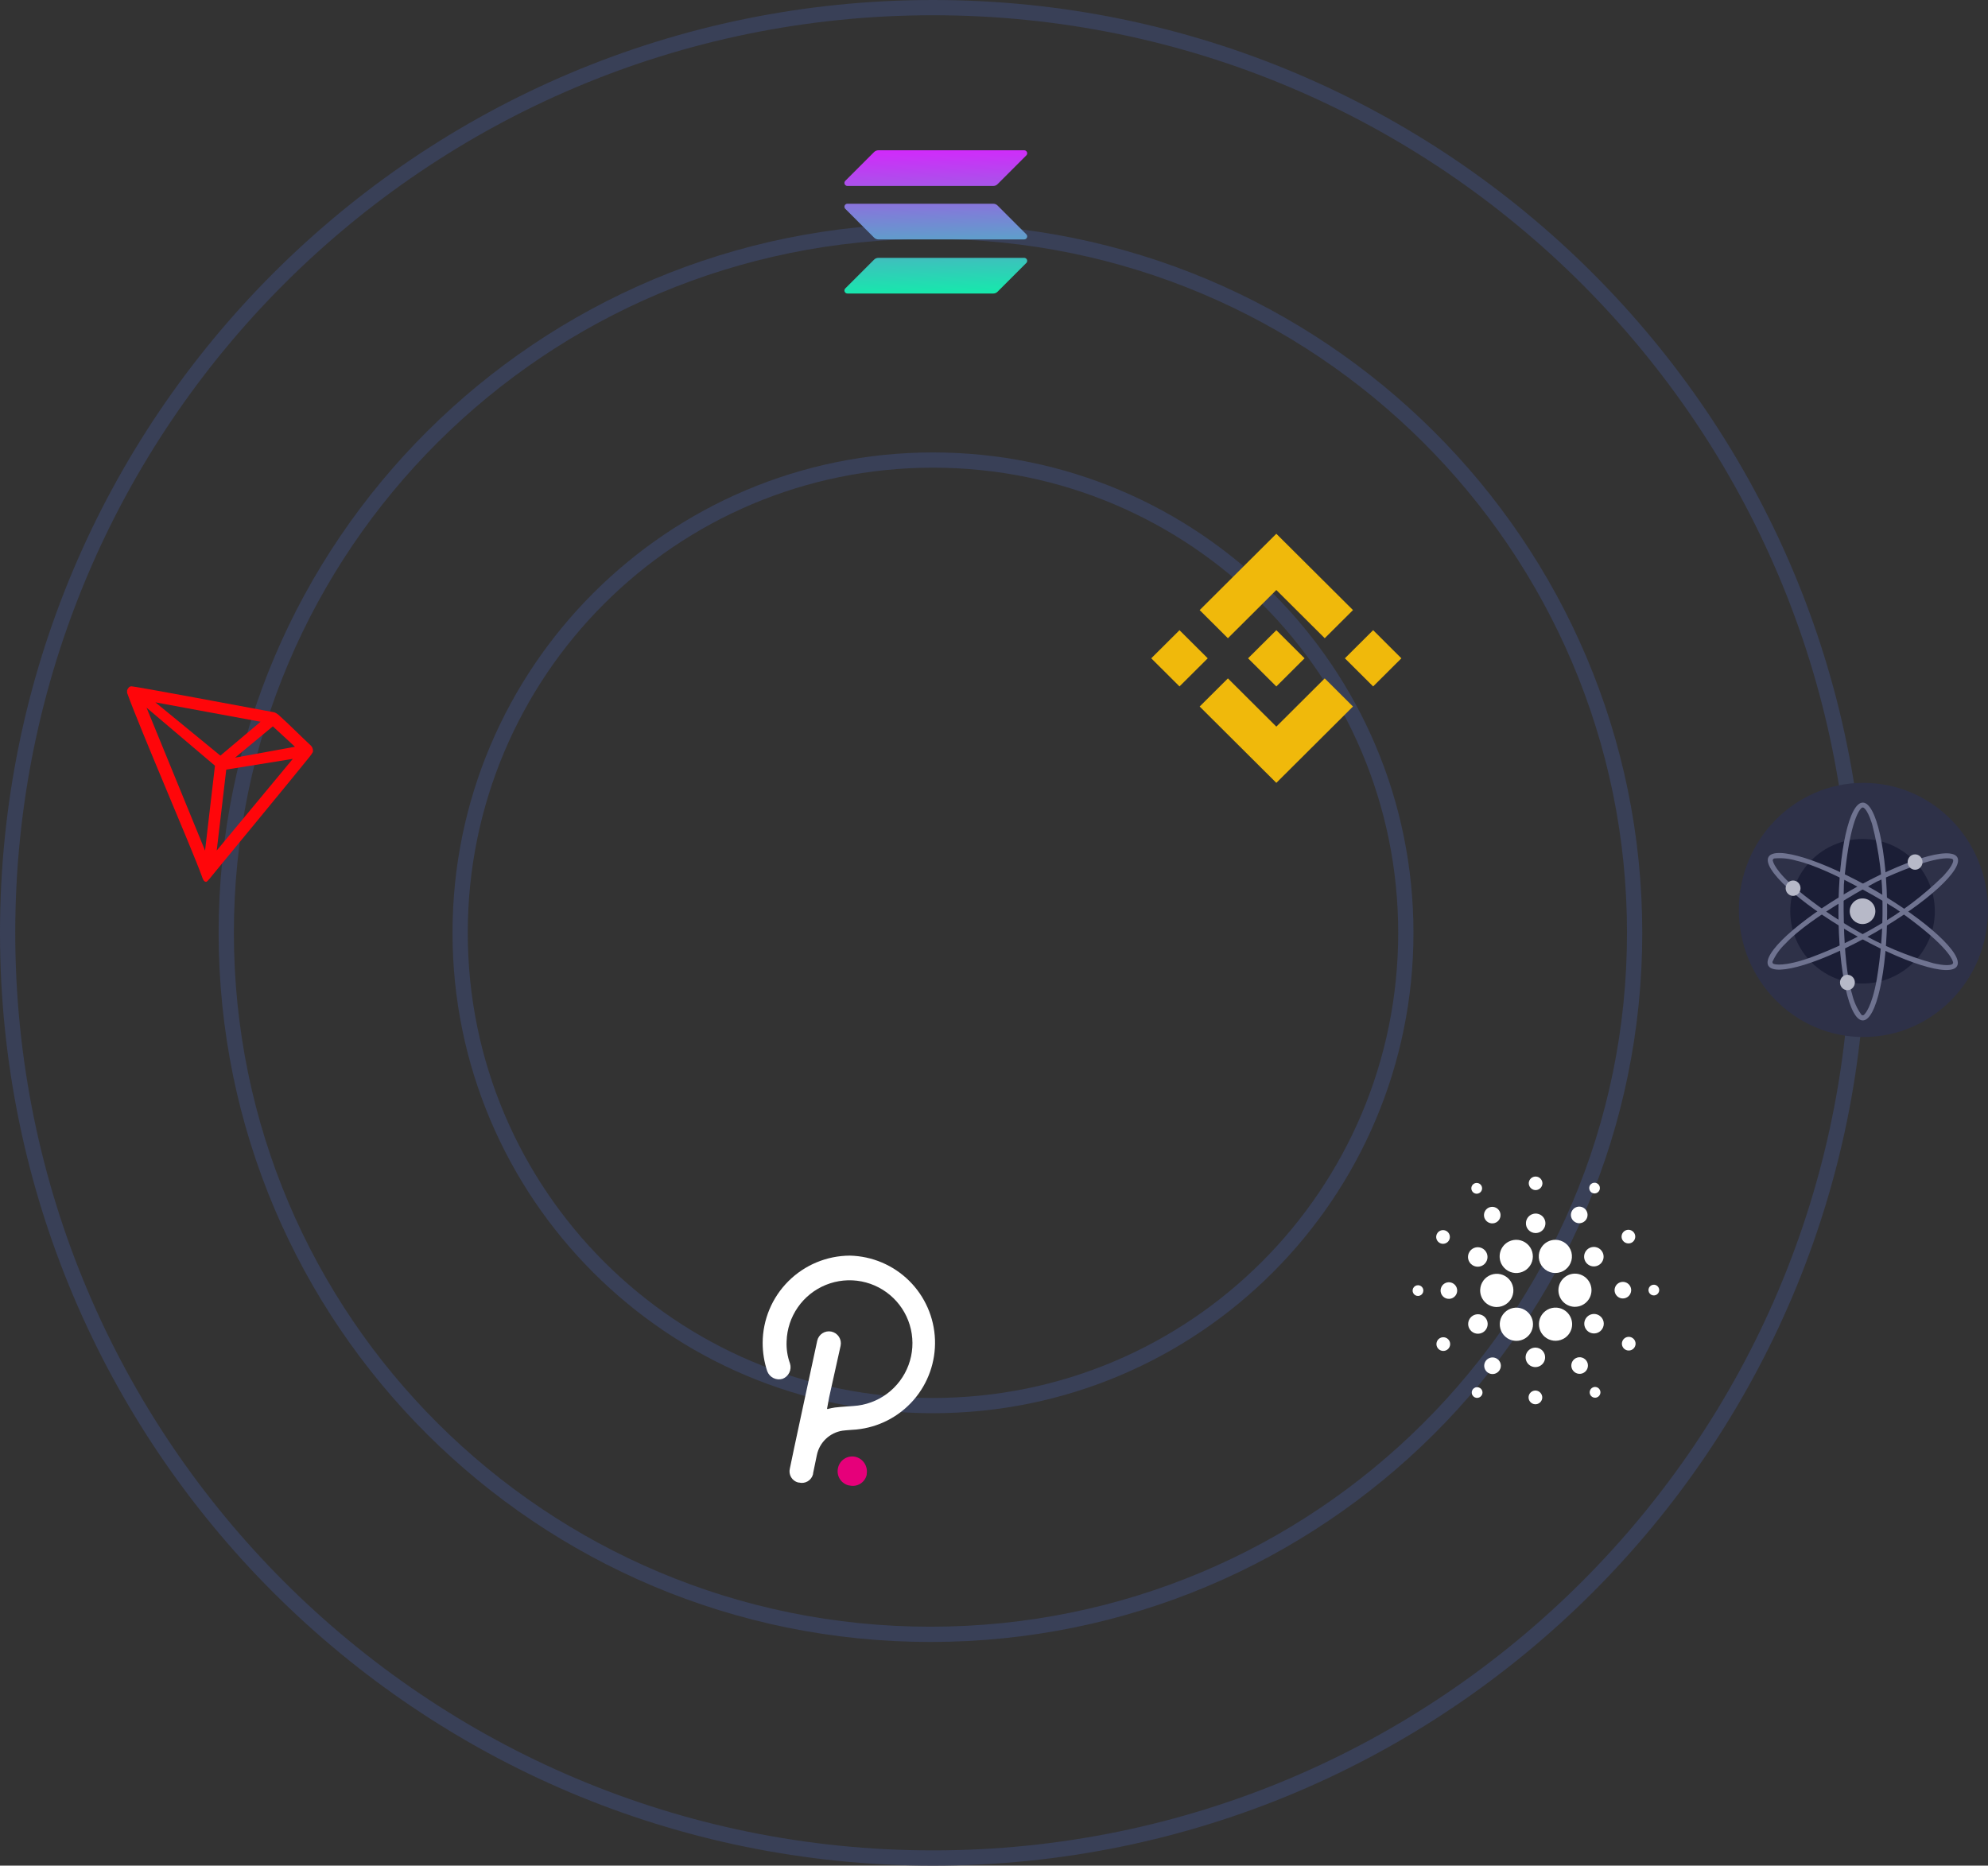 <svg width="391" height="367" viewBox="0 0 391 367" fill="none" xmlns="http://www.w3.org/2000/svg">
<rect x="0" y="0" width="391" height="367" fill="#333333" stroke="none"/>
<path d="M183.5 276.5C234.862 276.5 276.5 234.862 276.5 183.5C276.5 132.138 234.862 90.5 183.5 90.5C132.138 90.5 90.5 132.138 90.5 183.5C90.5 234.862 132.138 276.5 183.5 276.5Z" stroke="#394057" stroke-width="3"/>
<path d="M183 321.5C259.491 321.5 321.5 259.715 321.5 183.5C321.5 107.285 259.491 45.5 183 45.5C106.509 45.5 44.5 107.285 44.5 183.5C44.5 259.715 106.509 321.5 183 321.5Z" stroke="#394057" stroke-width="3"/>
<path d="M183.5 365.5C284.016 365.5 365.5 284.016 365.5 183.5C365.5 82.984 284.016 1.5 183.5 1.5C82.984 1.5 1.5 82.984 1.5 183.5C1.5 284.016 82.984 365.5 183.5 365.5Z" stroke="#394057" stroke-width="3"/>
<path d="M167.159 247C162.614 247.018 158.26 248.832 155.046 252.046C151.832 255.26 150.018 259.614 150 264.159C149.999 266.053 150.302 267.935 150.9 269.733C151.116 270.321 151.55 270.805 152.111 271.083C152.673 271.362 153.319 271.416 153.919 271.233C154.499 271.011 154.973 270.576 155.244 270.018C155.515 269.459 155.563 268.818 155.378 268.225C154.87 266.825 154.643 265.339 154.71 263.851C154.783 261.452 155.552 259.126 156.923 257.157C158.294 255.187 160.208 253.658 162.432 252.757C164.656 251.855 167.095 251.62 169.45 252.079C171.806 252.538 173.977 253.672 175.7 255.343C177.423 257.013 178.622 259.149 179.153 261.489C179.684 263.83 179.524 266.274 178.691 268.525C177.858 270.775 176.388 272.735 174.461 274.166C172.535 275.597 170.233 276.436 167.838 276.583C167.838 276.583 165.429 276.73 164.231 276.876C163.789 276.939 163.351 277.027 162.919 277.137C162.904 277.152 162.887 277.163 162.868 277.171C162.848 277.179 162.828 277.184 162.807 277.184C162.786 277.184 162.766 277.179 162.746 277.171C162.727 277.163 162.71 277.152 162.695 277.137V277.137C162.674 277.11 162.662 277.076 162.662 277.041C162.662 277.006 162.674 276.972 162.695 276.945L163.068 274.911L165.33 264.737C165.395 264.435 165.399 264.123 165.343 263.819C165.287 263.516 165.172 263.226 165.004 262.967C164.836 262.707 164.619 262.484 164.365 262.308C164.11 262.133 163.824 262.01 163.522 261.945C163.22 261.88 162.908 261.876 162.604 261.932C162.301 261.988 162.011 262.103 161.752 262.271C161.492 262.439 161.269 262.656 161.093 262.91C160.918 263.165 160.795 263.451 160.73 263.753C160.73 263.753 155.35 288.653 155.35 288.882C155.202 289.463 155.291 290.079 155.597 290.594C155.903 291.109 156.401 291.482 156.982 291.63C156.995 291.634 157.008 291.637 157.022 291.639H157.147C157.727 291.789 158.343 291.702 158.86 291.398C159.376 291.093 159.75 290.596 159.9 290.016C159.906 289.996 159.91 289.975 159.914 289.954C159.91 289.917 159.91 289.879 159.914 289.842C159.981 289.549 160.66 286.235 160.66 286.235C160.911 285.015 161.53 283.9 162.434 283.042C163.337 282.184 164.481 281.623 165.713 281.435C166.232 281.355 168.413 281.209 168.413 281.209C172.762 280.787 176.785 278.72 179.662 275.432C182.539 272.143 184.051 267.88 183.891 263.514C183.731 259.148 181.911 255.007 178.801 251.938C175.691 248.869 171.527 247.103 167.159 247V247Z" fill="white"/>
<path d="M168.2 286.565C167.832 286.488 167.453 286.485 167.084 286.555C166.715 286.625 166.364 286.767 166.05 286.973C165.736 287.179 165.465 287.445 165.254 287.755C165.043 288.065 164.894 288.414 164.818 288.782C164.818 288.796 164.813 288.811 164.809 288.825C164.729 289.191 164.722 289.568 164.789 289.936C164.855 290.305 164.993 290.656 165.195 290.971C165.397 291.286 165.66 291.558 165.967 291.771C166.274 291.985 166.62 292.135 166.986 292.215C166.988 292.214 166.989 292.214 166.991 292.215H167.071C167.429 292.302 167.8 292.317 168.164 292.26C168.528 292.203 168.877 292.075 169.191 291.883C169.505 291.691 169.778 291.439 169.995 291.141C170.211 290.843 170.367 290.506 170.453 290.148C170.453 290.137 170.458 290.124 170.462 290.114V289.959C170.591 289.211 170.428 288.443 170.007 287.811C169.587 287.18 168.94 286.734 168.2 286.565V286.565Z" fill="#E6007A"/>
<path d="M171.919 51.07C172.028 50.961 172.158 50.874 172.301 50.815C172.444 50.756 172.596 50.726 172.751 50.726H201.444C201.56 50.727 201.672 50.761 201.768 50.826C201.864 50.89 201.939 50.981 201.983 51.088C202.028 51.195 202.04 51.312 202.018 51.426C201.996 51.539 201.941 51.644 201.86 51.726L196.192 57.394C196.083 57.503 195.953 57.59 195.81 57.649C195.667 57.708 195.514 57.738 195.36 57.738H166.666C166.55 57.737 166.438 57.703 166.342 57.638C166.246 57.574 166.171 57.483 166.127 57.376C166.082 57.269 166.07 57.152 166.092 57.038C166.114 56.925 166.169 56.82 166.25 56.738L171.919 51.07Z" fill="url(#paint0_linear)"/>
<path d="M171.919 29.907C172.141 29.69 172.439 29.567 172.75 29.563H201.444C201.56 29.564 201.672 29.598 201.768 29.663C201.864 29.727 201.939 29.819 201.983 29.925C202.028 30.032 202.04 30.149 202.018 30.263C201.996 30.376 201.941 30.481 201.86 30.563L196.192 36.235C196.083 36.344 195.953 36.431 195.81 36.49C195.667 36.549 195.514 36.579 195.36 36.579H166.666C166.55 36.578 166.438 36.544 166.342 36.479C166.246 36.415 166.171 36.324 166.127 36.217C166.082 36.11 166.07 35.993 166.092 35.879C166.114 35.766 166.169 35.661 166.25 35.579L171.919 29.907Z" fill="url(#paint1_linear)"/>
<path d="M196.192 40.421C196.083 40.312 195.953 40.225 195.81 40.166C195.667 40.107 195.514 40.077 195.36 40.077H166.666C166.55 40.078 166.438 40.112 166.342 40.177C166.246 40.241 166.171 40.333 166.127 40.439C166.082 40.546 166.07 40.663 166.092 40.777C166.114 40.89 166.169 40.995 166.25 41.077L171.919 46.749C172.028 46.858 172.158 46.945 172.301 47.004C172.444 47.063 172.596 47.093 172.751 47.093H201.444C201.56 47.092 201.672 47.058 201.768 46.993C201.864 46.929 201.939 46.837 201.983 46.731C202.028 46.624 202.04 46.507 202.018 46.393C201.996 46.28 201.941 46.175 201.86 46.093L196.192 40.421Z" fill="url(#paint2_linear)"/>
<path d="M366.5 204C380.031 204 391 192.807 391 179C391 165.193 380.031 154 366.5 154C352.969 154 342 165.193 342 179C342 192.807 352.969 204 366.5 204Z" fill="#2E3148"/>
<path d="M366.326 193.472C374.177 193.472 380.541 187.108 380.541 179.257C380.541 171.406 374.177 165.042 366.326 165.042C358.475 165.042 352.111 171.406 352.111 179.257C352.111 187.108 358.475 193.472 366.326 193.472Z" fill="#1B1E36"/>
<path d="M366.375 157.884C363.731 157.884 361.586 167.475 361.586 179.307C361.586 191.139 363.731 200.732 366.375 200.732C369.019 200.732 371.164 191.141 371.164 179.309C371.164 167.477 369.02 157.884 366.375 157.884ZM366.706 199.521C366.679 199.574 366.64 199.619 366.592 199.654C366.545 199.689 366.489 199.712 366.431 199.722C366.373 199.731 366.313 199.727 366.257 199.71C366.2 199.692 366.149 199.662 366.106 199.621C365.239 198.409 364.618 197.039 364.279 195.588C362.144 188.732 362.655 174.015 362.655 174.015C363.655 162.332 365.473 159.569 366.093 158.956C366.156 158.893 366.24 158.855 366.328 158.848C366.417 158.841 366.505 158.865 366.578 158.917C367.478 159.554 368.231 162.217 368.231 162.217C369.591 167.452 370.271 172.84 370.255 178.248C370.296 183.043 369.923 187.833 369.139 192.564C368.126 198.31 366.706 199.521 366.706 199.521Z" fill="#6F7390"/>
<path d="M384.958 168.645C383.641 166.35 374.258 169.264 363.988 175.152C353.718 181.04 346.478 187.673 347.795 189.964C349.112 192.255 358.495 189.345 368.765 183.457C379.035 177.569 386.275 170.936 384.96 168.642L384.958 168.645ZM349.008 189.652C348.508 189.589 348.618 189.174 348.618 189.174C349.237 187.82 350.116 186.6 351.204 185.583C356.095 180.324 369.113 173.439 369.113 173.439C379.746 168.492 383.049 168.701 383.886 168.931C383.971 168.955 384.045 169.008 384.096 169.081C384.146 169.154 384.168 169.243 384.16 169.331C384.06 170.431 382.118 172.408 382.118 172.408C378.257 176.195 373.924 179.467 369.226 182.145C365.088 184.569 360.748 186.629 356.254 188.304C350.765 190.282 349.009 189.652 349.009 189.652H349.008Z" fill="#6F7390"/>
<path d="M384.912 190.044C386.239 187.756 379.012 181.092 368.783 175.16C358.554 169.228 349.166 166.278 347.84 168.57C346.514 170.862 353.74 177.522 363.975 183.454C374.21 189.386 383.586 192.336 384.912 190.044ZM348.72 169.452C348.687 169.402 348.667 169.344 348.661 169.285C348.654 169.225 348.662 169.165 348.683 169.108C348.704 169.052 348.738 169.002 348.783 168.961C348.827 168.921 348.88 168.891 348.938 168.875C350.419 168.733 351.914 168.883 353.338 169.317C360.338 170.911 372.819 178.729 372.819 178.729C382.432 185.452 383.903 188.419 384.127 189.259C384.149 189.345 384.141 189.437 384.102 189.517C384.064 189.598 383.998 189.662 383.917 189.699C382.917 190.158 380.231 189.474 380.231 189.474C375.02 188.027 370.016 185.916 365.344 183.192C361.175 180.827 357.22 178.103 353.523 175.052C349.057 171.292 348.723 169.458 348.723 169.458L348.72 169.452Z" fill="#6F7390"/>
<path d="M366.325 181.776C367.717 181.776 368.845 180.648 368.845 179.256C368.845 177.864 367.717 176.736 366.325 176.736C364.933 176.736 363.805 177.864 363.805 179.256C363.805 180.648 364.933 181.776 366.325 181.776Z" fill="#B7B9C8"/>
<path d="M376.659 171.09C377.466 171.09 378.121 170.413 378.121 169.578C378.121 168.743 377.466 168.066 376.659 168.066C375.851 168.066 375.197 168.743 375.197 169.578C375.197 170.413 375.851 171.09 376.659 171.09Z" fill="#B7B9C8"/>
<path d="M352.665 176.232C353.472 176.232 354.127 175.555 354.127 174.72C354.127 173.885 353.472 173.208 352.665 173.208C351.858 173.208 351.203 173.885 351.203 174.72C351.203 175.555 351.858 176.232 352.665 176.232Z" fill="#B7B9C8"/>
<path d="M363.352 194.781C364.159 194.781 364.814 194.104 364.814 193.269C364.814 192.434 364.159 191.757 363.352 191.757C362.545 191.757 361.89 192.434 361.89 193.269C361.89 194.104 362.545 194.781 363.352 194.781Z" fill="#B7B9C8"/>
<path d="M291.124 253.667C291.077 254.531 291.374 255.379 291.951 256.024C292.528 256.669 293.338 257.058 294.202 257.107H294.398C295.036 257.105 295.66 256.916 296.191 256.564C296.723 256.211 297.14 255.711 297.391 255.124C297.642 254.537 297.715 253.889 297.601 253.262C297.488 252.634 297.194 252.053 296.754 251.59C296.314 251.128 295.748 250.804 295.127 250.66C294.505 250.515 293.855 250.556 293.257 250.777C292.658 250.998 292.137 251.389 291.758 251.903C291.38 252.417 291.16 253.03 291.126 253.667H291.124Z" fill="white"/>
<path d="M278.941 252.825C278.732 252.814 278.526 252.866 278.346 252.972C278.167 253.079 278.023 253.237 277.933 253.425C277.843 253.614 277.811 253.824 277.841 254.031C277.871 254.237 277.962 254.431 278.101 254.586C278.241 254.741 278.423 254.851 278.626 254.903C278.828 254.954 279.041 254.945 279.238 254.876C279.435 254.806 279.606 254.68 279.732 254.513C279.857 254.346 279.93 254.145 279.941 253.937C279.95 253.798 279.93 253.659 279.885 253.527C279.839 253.396 279.767 253.275 279.674 253.171C279.581 253.068 279.468 252.984 279.342 252.924C279.217 252.865 279.08 252.831 278.941 252.825V252.825Z" fill="white"/>
<path d="M290.917 234.706C291.041 234.643 291.151 234.557 291.242 234.451C291.333 234.346 291.401 234.223 291.445 234.091C291.488 233.959 291.505 233.82 291.494 233.681C291.484 233.542 291.446 233.407 291.383 233.283C291.32 233.159 291.233 233.049 291.128 232.958C291.022 232.867 290.9 232.799 290.768 232.755C290.636 232.712 290.496 232.695 290.358 232.706C290.219 232.716 290.084 232.754 289.96 232.817C289.712 232.943 289.523 233.162 289.436 233.426C289.348 233.69 289.369 233.978 289.494 234.227C289.554 234.353 289.639 234.466 289.744 234.559C289.849 234.652 289.971 234.723 290.104 234.768C290.237 234.812 290.377 234.83 290.517 234.819C290.656 234.809 290.792 234.77 290.917 234.706V234.706Z" fill="white"/>
<path d="M294.228 240.487C294.516 240.342 294.754 240.116 294.913 239.836C295.072 239.556 295.144 239.235 295.12 238.914C295.097 238.593 294.979 238.286 294.781 238.032C294.583 237.778 294.314 237.588 294.009 237.487C293.703 237.386 293.374 237.377 293.064 237.463C292.753 237.549 292.475 237.724 292.265 237.968C292.054 238.212 291.921 238.512 291.881 238.832C291.842 239.151 291.897 239.475 292.042 239.763C292.237 240.148 292.576 240.441 292.985 240.576C293.395 240.712 293.842 240.68 294.228 240.487Z" fill="white"/>
<path d="M283.079 244.453C283.301 244.599 283.562 244.675 283.828 244.673C284.094 244.671 284.354 244.589 284.573 244.44C284.793 244.29 284.964 244.078 285.063 243.831C285.163 243.585 285.187 243.314 285.133 243.054C285.079 242.793 284.948 242.555 284.758 242.368C284.569 242.182 284.328 242.056 284.066 242.007C283.805 241.957 283.535 241.986 283.29 242.09C283.045 242.194 282.837 242.369 282.691 242.591V242.591C282.593 242.739 282.526 242.904 282.493 243.078C282.459 243.251 282.461 243.43 282.497 243.603C282.533 243.776 282.603 243.94 282.703 244.086C282.803 244.232 282.931 244.357 283.079 244.453V244.453Z" fill="white"/>
<path d="M285.058 252.243C284.736 252.225 284.415 252.303 284.137 252.467C283.859 252.632 283.636 252.874 283.497 253.165C283.357 253.456 283.306 253.782 283.352 254.102C283.397 254.421 283.536 254.72 283.751 254.961C283.966 255.201 284.248 255.373 284.561 255.453C284.873 255.533 285.203 255.519 285.507 255.413C285.812 255.306 286.078 255.111 286.272 254.853C286.466 254.595 286.579 254.285 286.597 253.963V253.963C286.621 253.531 286.472 253.107 286.183 252.785C285.895 252.462 285.49 252.267 285.058 252.243Z" fill="white"/>
<path d="M283.26 263.198C283.022 263.318 282.825 263.506 282.694 263.739C282.563 263.971 282.504 264.237 282.524 264.502C282.544 264.768 282.642 265.022 282.807 265.232C282.971 265.442 283.194 265.599 283.447 265.682C283.7 265.765 283.973 265.771 284.23 265.7C284.486 265.628 284.716 265.482 284.89 265.28C285.064 265.078 285.174 264.829 285.206 264.564C285.238 264.299 285.191 264.031 285.071 263.793V263.793C284.909 263.475 284.627 263.234 284.288 263.122C283.949 263.011 283.579 263.038 283.26 263.198V263.198Z" fill="white"/>
<path d="M289.597 248.868C289.914 249.075 290.286 249.184 290.665 249.18C291.044 249.176 291.413 249.06 291.726 248.847C292.039 248.633 292.282 248.331 292.423 247.979C292.564 247.628 292.598 247.242 292.521 246.871C292.443 246.5 292.257 246.161 291.986 245.895C291.715 245.63 291.372 245.451 290.999 245.381C290.627 245.311 290.242 245.353 289.893 245.502C289.545 245.651 289.248 245.9 289.041 246.217C288.901 246.427 288.805 246.663 288.757 246.91C288.71 247.158 288.712 247.412 288.764 247.659C288.815 247.906 288.916 248.14 289.059 248.347C289.202 248.555 289.385 248.732 289.597 248.868V248.868Z" fill="white"/>
<path d="M309.707 240.357C309.977 240.535 310.293 240.629 310.617 240.626C310.94 240.624 311.255 240.526 311.523 240.345C311.79 240.164 311.998 239.907 312.12 239.608C312.241 239.308 312.271 238.979 312.206 238.663C312.141 238.346 311.983 238.056 311.753 237.829C311.523 237.602 311.231 237.449 310.914 237.388C310.596 237.327 310.268 237.361 309.97 237.487C309.672 237.613 309.419 237.824 309.241 238.094V238.094C309.121 238.272 309.037 238.473 308.995 238.684C308.954 238.895 308.955 239.113 308.998 239.324C309.041 239.534 309.126 239.734 309.248 239.912C309.37 240.089 309.526 240.241 309.707 240.357V240.357Z" fill="white"/>
<path d="M313.045 234.602C313.22 234.714 313.425 234.772 313.633 234.769C313.841 234.765 314.043 234.7 314.214 234.582C314.386 234.463 314.518 234.297 314.595 234.104C314.672 233.911 314.691 233.699 314.648 233.495C314.605 233.292 314.503 233.105 314.354 232.959C314.206 232.814 314.018 232.715 313.813 232.676C313.609 232.636 313.398 232.658 313.206 232.739C313.014 232.819 312.85 232.955 312.735 233.128C312.587 233.366 312.536 233.653 312.594 233.927C312.652 234.202 312.813 234.444 313.045 234.602V234.602Z" fill="white"/>
<path d="M309.955 250.55C309.527 250.526 309.098 250.587 308.694 250.729C308.29 250.871 307.917 251.091 307.597 251.377C307.278 251.662 307.018 252.008 306.832 252.395C306.647 252.781 306.539 253.2 306.515 253.628C306.491 254.056 306.552 254.484 306.694 254.889C306.836 255.293 307.056 255.666 307.341 255.986C307.627 256.305 307.973 256.565 308.36 256.751C308.746 256.936 309.165 257.044 309.593 257.068H309.769C310.616 257.064 311.427 256.731 312.033 256.139C312.638 255.547 312.99 254.743 313.014 253.897C313.037 253.05 312.731 252.228 312.159 251.603C311.587 250.979 310.795 250.601 309.95 250.55H309.955Z" fill="white"/>
<path d="M295.301 248.635C295.593 249.211 296.049 249.687 296.612 250.004C297.175 250.321 297.819 250.464 298.462 250.415C299.106 250.366 299.721 250.127 300.23 249.729C300.738 249.331 301.117 248.792 301.319 248.178C301.521 247.565 301.537 246.906 301.364 246.283C301.192 245.661 300.839 245.104 300.35 244.682C299.861 244.26 299.259 243.993 298.618 243.913C297.977 243.833 297.327 243.946 296.75 244.235C296.366 244.429 296.023 244.696 295.742 245.022C295.462 245.348 295.248 245.726 295.113 246.135C294.979 246.543 294.926 246.974 294.958 247.404C294.99 247.833 295.107 248.251 295.301 248.635Z" fill="white"/>
<path d="M320.896 244.458C321.131 244.336 321.325 244.147 321.453 243.915C321.582 243.683 321.638 243.419 321.617 243.154C321.595 242.89 321.496 242.638 321.332 242.431C321.167 242.223 320.945 242.068 320.693 241.986C320.441 241.903 320.171 241.897 319.916 241.969C319.66 242.04 319.432 242.185 319.258 242.385C319.085 242.586 318.975 242.833 318.942 243.096C318.909 243.359 318.954 243.626 319.072 243.863C319.237 244.182 319.521 244.423 319.862 244.534C320.203 244.645 320.575 244.618 320.896 244.458V244.458Z" fill="white"/>
<path d="M312.619 245.493C312.28 245.663 311.999 245.93 311.812 246.26C311.625 246.589 311.54 246.967 311.567 247.345C311.595 247.723 311.734 248.085 311.967 248.384C312.199 248.683 312.516 248.906 312.876 249.026C313.235 249.145 313.623 249.155 313.988 249.054C314.353 248.954 314.681 248.747 314.929 248.46C315.177 248.174 315.334 247.82 315.381 247.444C315.428 247.068 315.363 246.686 315.193 246.347C314.965 245.893 314.565 245.547 314.083 245.387C313.6 245.227 313.074 245.265 312.619 245.493V245.493Z" fill="white"/>
<path d="M301.945 234.111C302.301 234.128 302.649 234.004 302.915 233.767C303.181 233.531 303.343 233.199 303.368 232.844C303.382 232.492 303.257 232.149 303.021 231.888C302.785 231.627 302.456 231.469 302.105 231.447C301.754 231.425 301.408 231.541 301.141 231.771C300.874 232 300.708 232.325 300.678 232.676C300.659 233.033 300.781 233.384 301.018 233.652C301.255 233.921 301.588 234.085 301.945 234.111Z" fill="white"/>
<path d="M301.933 242.556C302.312 242.576 302.688 242.484 303.014 242.291C303.34 242.097 303.601 241.812 303.765 241.47C303.929 241.128 303.988 240.745 303.934 240.37C303.88 239.995 303.716 239.644 303.463 239.361C303.21 239.079 302.878 238.879 302.511 238.785C302.144 238.691 301.757 238.708 301.399 238.834C301.042 238.96 300.73 239.189 300.502 239.492C300.275 239.795 300.142 240.159 300.122 240.538C300.106 240.79 300.14 241.043 300.223 241.281C300.306 241.52 300.435 241.739 300.604 241.927C300.773 242.115 300.977 242.267 301.205 242.375C301.433 242.483 301.681 242.545 301.933 242.556V242.556Z" fill="white"/>
<path d="M291.538 262.163C291.877 261.993 292.157 261.726 292.345 261.397C292.532 261.067 292.617 260.689 292.59 260.311C292.562 259.933 292.423 259.571 292.19 259.272C291.957 258.973 291.641 258.75 291.281 258.63C290.922 258.511 290.534 258.501 290.169 258.602C289.803 258.702 289.476 258.909 289.228 259.196C288.98 259.482 288.822 259.836 288.775 260.212C288.728 260.589 288.794 260.97 288.964 261.309C289.192 261.764 289.591 262.109 290.074 262.269C290.557 262.429 291.083 262.391 291.538 262.163V262.163Z" fill="white"/>
<path d="M303.177 245.363C302.778 245.971 302.594 246.694 302.653 247.418C302.711 248.143 303.01 248.827 303.502 249.362C303.993 249.897 304.649 250.254 305.366 250.374C306.083 250.494 306.819 250.372 307.459 250.027C308.098 249.681 308.604 249.133 308.896 248.467C309.188 247.802 309.25 247.058 309.072 246.353C308.894 245.649 308.486 245.024 307.912 244.577C307.339 244.131 306.633 243.889 305.906 243.889C305.364 243.888 304.831 244.023 304.355 244.28C303.878 244.538 303.473 244.91 303.177 245.363V245.363Z" fill="white"/>
<path d="M308.856 259.021C308.566 258.444 308.111 257.966 307.549 257.648C306.988 257.33 306.344 257.185 305.7 257.232C305.056 257.28 304.441 257.517 303.932 257.914C303.422 258.311 303.042 258.85 302.84 259.463C302.637 260.076 302.62 260.735 302.792 261.358C302.964 261.98 303.316 262.537 303.805 262.959C304.294 263.381 304.897 263.649 305.537 263.729C306.178 263.808 306.828 263.696 307.405 263.406V263.406C307.787 263.216 308.128 262.952 308.408 262.63C308.689 262.308 308.903 261.934 309.039 261.529C309.174 261.124 309.229 260.697 309.199 260.271C309.17 259.845 309.056 259.429 308.866 259.047C308.869 259.034 308.869 259.034 308.856 259.021Z" fill="white"/>
<path d="M314.559 258.788C314.242 258.581 313.87 258.472 313.491 258.476C313.112 258.48 312.743 258.596 312.43 258.81C312.117 259.023 311.874 259.325 311.733 259.677C311.591 260.028 311.558 260.414 311.635 260.785C311.713 261.156 311.899 261.495 312.17 261.761C312.441 262.026 312.784 262.205 313.157 262.275C313.529 262.345 313.914 262.303 314.263 262.154C314.611 262.005 314.908 261.756 315.115 261.439C315.255 261.229 315.351 260.993 315.399 260.746C315.446 260.498 315.444 260.244 315.392 259.997C315.341 259.75 315.24 259.516 315.097 259.309C314.954 259.101 314.771 258.924 314.559 258.788V258.788Z" fill="white"/>
<path d="M320.818 253.887C320.836 253.565 320.758 253.244 320.594 252.966C320.429 252.689 320.187 252.466 319.896 252.326C319.605 252.186 319.279 252.135 318.959 252.181C318.64 252.226 318.341 252.365 318.1 252.58C317.86 252.796 317.688 253.077 317.608 253.39C317.528 253.702 317.542 254.032 317.648 254.337C317.755 254.641 317.95 254.907 318.208 255.101C318.466 255.295 318.776 255.408 319.098 255.426C319.529 255.447 319.952 255.298 320.274 255.01C320.596 254.722 320.791 254.318 320.818 253.887V253.887Z" fill="white"/>
<path d="M325.332 252.722C325.123 252.711 324.917 252.763 324.737 252.869C324.558 252.976 324.414 253.134 324.324 253.322C324.234 253.511 324.202 253.721 324.232 253.928C324.262 254.134 324.353 254.328 324.492 254.483C324.632 254.638 324.814 254.748 325.017 254.8C325.219 254.851 325.432 254.842 325.629 254.773C325.826 254.703 325.997 254.577 326.123 254.41C326.248 254.243 326.321 254.042 326.332 253.834C326.345 253.554 326.247 253.281 326.06 253.073C325.873 252.865 325.611 252.739 325.332 252.722V252.722Z" fill="white"/>
<path d="M321.077 263.198C320.854 263.052 320.594 262.976 320.328 262.978C320.062 262.981 319.802 263.062 319.582 263.212C319.363 263.361 319.192 263.573 319.093 263.82C318.993 264.066 318.969 264.337 319.023 264.597C319.077 264.858 319.208 265.096 319.397 265.283C319.587 265.469 319.828 265.595 320.089 265.645C320.351 265.694 320.621 265.665 320.866 265.561C321.111 265.457 321.319 265.283 321.465 265.06C321.562 264.913 321.63 264.747 321.663 264.574C321.696 264.4 321.695 264.221 321.659 264.048C321.623 263.875 321.553 263.711 321.453 263.565C321.353 263.419 321.225 263.294 321.077 263.198V263.198Z" fill="white"/>
<path d="M291.098 273.053C290.924 272.938 290.719 272.877 290.511 272.879C290.302 272.88 290.098 272.943 289.926 273.06C289.753 273.177 289.618 273.343 289.54 273.536C289.461 273.729 289.442 273.941 289.484 274.146C289.525 274.35 289.627 274.538 289.776 274.684C289.924 274.831 290.113 274.93 290.318 274.97C290.523 275.009 290.735 274.987 290.927 274.906C291.119 274.825 291.283 274.688 291.398 274.514C291.476 274.399 291.531 274.27 291.558 274.133C291.586 273.997 291.585 273.856 291.557 273.72C291.529 273.584 291.474 273.454 291.395 273.34C291.316 273.225 291.215 273.128 291.098 273.053V273.053Z" fill="white"/>
<path d="M313.239 272.949C312.989 273.076 312.799 273.297 312.712 273.564C312.624 273.831 312.647 274.121 312.773 274.372C312.9 274.622 313.122 274.812 313.388 274.899C313.655 274.986 313.946 274.964 314.196 274.837C314.446 274.71 314.636 274.489 314.723 274.222C314.811 273.955 314.788 273.665 314.661 273.415C314.535 273.164 314.313 272.975 314.047 272.887C313.78 272.8 313.489 272.822 313.239 272.949V272.949Z" fill="white"/>
<path d="M300.979 262.293C301.333 261.752 301.519 261.118 301.513 260.471C301.507 259.825 301.31 259.194 300.945 258.66C300.581 258.125 300.067 257.711 299.467 257.469C298.867 257.227 298.209 257.168 297.576 257.3C296.943 257.432 296.363 257.749 295.91 258.211C295.457 258.672 295.151 259.258 295.03 259.893C294.91 260.529 294.981 261.185 295.234 261.781C295.487 262.376 295.911 262.883 296.452 263.237C297.178 263.71 298.062 263.875 298.91 263.699C299.758 263.522 300.502 263.016 300.979 262.293V262.293Z" fill="white"/>
<path d="M294.448 267.298C294.178 267.12 293.861 267.027 293.538 267.029C293.215 267.031 292.9 267.129 292.632 267.31C292.365 267.491 292.157 267.748 292.035 268.047C291.914 268.347 291.883 268.676 291.949 268.992C292.014 269.309 292.171 269.599 292.402 269.826C292.632 270.053 292.924 270.206 293.241 270.267C293.559 270.328 293.887 270.294 294.185 270.168C294.482 270.042 294.736 269.831 294.914 269.561V269.561C295.034 269.383 295.117 269.182 295.159 268.971C295.2 268.76 295.2 268.542 295.156 268.332C295.113 268.121 295.028 267.921 294.906 267.744C294.785 267.566 294.629 267.415 294.448 267.298V267.298Z" fill="white"/>
<path d="M302.065 273.545C301.799 273.529 301.535 273.593 301.306 273.727C301.076 273.861 300.892 274.061 300.775 274.3C300.659 274.539 300.615 274.807 300.651 275.07C300.687 275.334 300.8 275.581 300.976 275.78C301.151 275.98 301.382 276.123 301.639 276.191C301.896 276.26 302.168 276.251 302.42 276.165C302.671 276.079 302.892 275.921 303.054 275.71C303.216 275.499 303.312 275.245 303.33 274.98C303.35 274.622 303.228 274.271 302.991 274.002C302.754 273.733 302.421 273.569 302.063 273.544L302.065 273.545Z" fill="white"/>
<path d="M302.078 265.099C301.699 265.079 301.323 265.171 300.997 265.364C300.671 265.558 300.41 265.843 300.246 266.185C300.082 266.527 300.023 266.91 300.077 267.285C300.131 267.661 300.295 268.011 300.548 268.294C300.801 268.576 301.132 268.777 301.5 268.87C301.867 268.964 302.254 268.947 302.612 268.821C302.969 268.695 303.281 268.466 303.509 268.163C303.736 267.86 303.868 267.496 303.889 267.117C303.905 266.865 303.87 266.613 303.788 266.374C303.705 266.136 303.575 265.916 303.407 265.728C303.238 265.54 303.034 265.388 302.806 265.28C302.578 265.172 302.33 265.11 302.078 265.099V265.099Z" fill="white"/>
<path d="M309.933 267.169C309.647 267.317 309.41 267.546 309.254 267.827C309.097 268.109 309.028 268.431 309.053 268.752C309.079 269.073 309.199 269.379 309.399 269.632C309.598 269.885 309.868 270.074 310.174 270.174C310.48 270.274 310.809 270.282 311.119 270.196C311.43 270.109 311.708 269.933 311.918 269.69C312.129 269.446 312.263 269.145 312.303 268.826C312.344 268.506 312.289 268.181 312.145 267.893C312.048 267.699 311.914 267.526 311.75 267.385C311.587 267.243 311.396 267.136 311.19 267.068C310.985 267.001 310.767 266.975 310.552 266.992C310.336 267.01 310.125 267.07 309.933 267.169V267.169Z" fill="white"/>
<path d="M61.057 146.587C59.257 144.922 56.757 142.38 54.729 140.578L54.609 140.494C54.409 140.333 54.184 140.207 53.942 140.121V140.121C49.044 139.208 26.25 134.947 25.805 135.001C25.68 135.018 25.561 135.063 25.456 135.133L25.342 135.223C25.202 135.365 25.096 135.538 25.031 135.728L25 135.806V136.301C27.566 143.446 37.7 166.853 39.693 172.346C39.813 172.719 40.042 173.428 40.468 173.464H40.568C40.796 173.464 41.768 172.178 41.768 172.178C41.768 172.178 59.17 151.07 60.931 148.823C61.159 148.546 61.359 148.248 61.531 147.934C61.575 147.687 61.555 147.434 61.472 147.198C61.389 146.961 61.246 146.751 61.057 146.587V146.587ZM46.231 149.045L53.659 142.885L58.016 146.901L46.231 149.045ZM43.346 148.645L30.559 138.162L51.249 141.978L43.346 148.645ZM44.5 151.391L57.589 149.282L42.626 167.308L44.5 151.391ZM28.822 139.208L42.277 150.626L40.331 167.32L28.822 139.208Z" fill="#FF060A"/>
<path d="M237.537 129.5L231.983 135.032L226.428 129.5L231.983 123.969L237.537 129.5ZM251.028 116.064L260.55 125.547L266.105 120.014L251.028 105L235.95 120.016L241.505 125.549L251.028 116.064ZM270.071 123.964L264.513 129.5L270.068 135.031L275.622 129.5L270.071 123.964ZM251.028 142.938L241.506 133.451L235.95 138.984L251.028 154L266.103 138.984L260.548 133.451L251.028 142.938ZM251.028 135.038L256.581 129.5L251.028 123.969L245.471 129.5L251.028 135.038Z" fill="#F0B90B"/>
<defs>
<linearGradient id="paint0_linear" x1="198.685" y1="61.328" x2="197.923" y2="22.93" gradientUnits="userSpaceOnUse">
<stop stop-color="#00FFA3"/>
<stop offset="1" stop-color="#DC1FFF"/>
</linearGradient>
<linearGradient id="paint1_linear" x1="190.022" y1="65.871" x2="189.259" y2="27.451" gradientUnits="userSpaceOnUse">
<stop stop-color="#00FFA3"/>
<stop offset="1" stop-color="#DC1FFF"/>
</linearGradient>
<linearGradient id="paint2_linear" x1="194.336" y1="63.623" x2="193.572" y2="25.196" gradientUnits="userSpaceOnUse">
<stop stop-color="#00FFA3"/>
<stop offset="1" stop-color="#DC1FFF"/>
</linearGradient>
</defs>
</svg>
